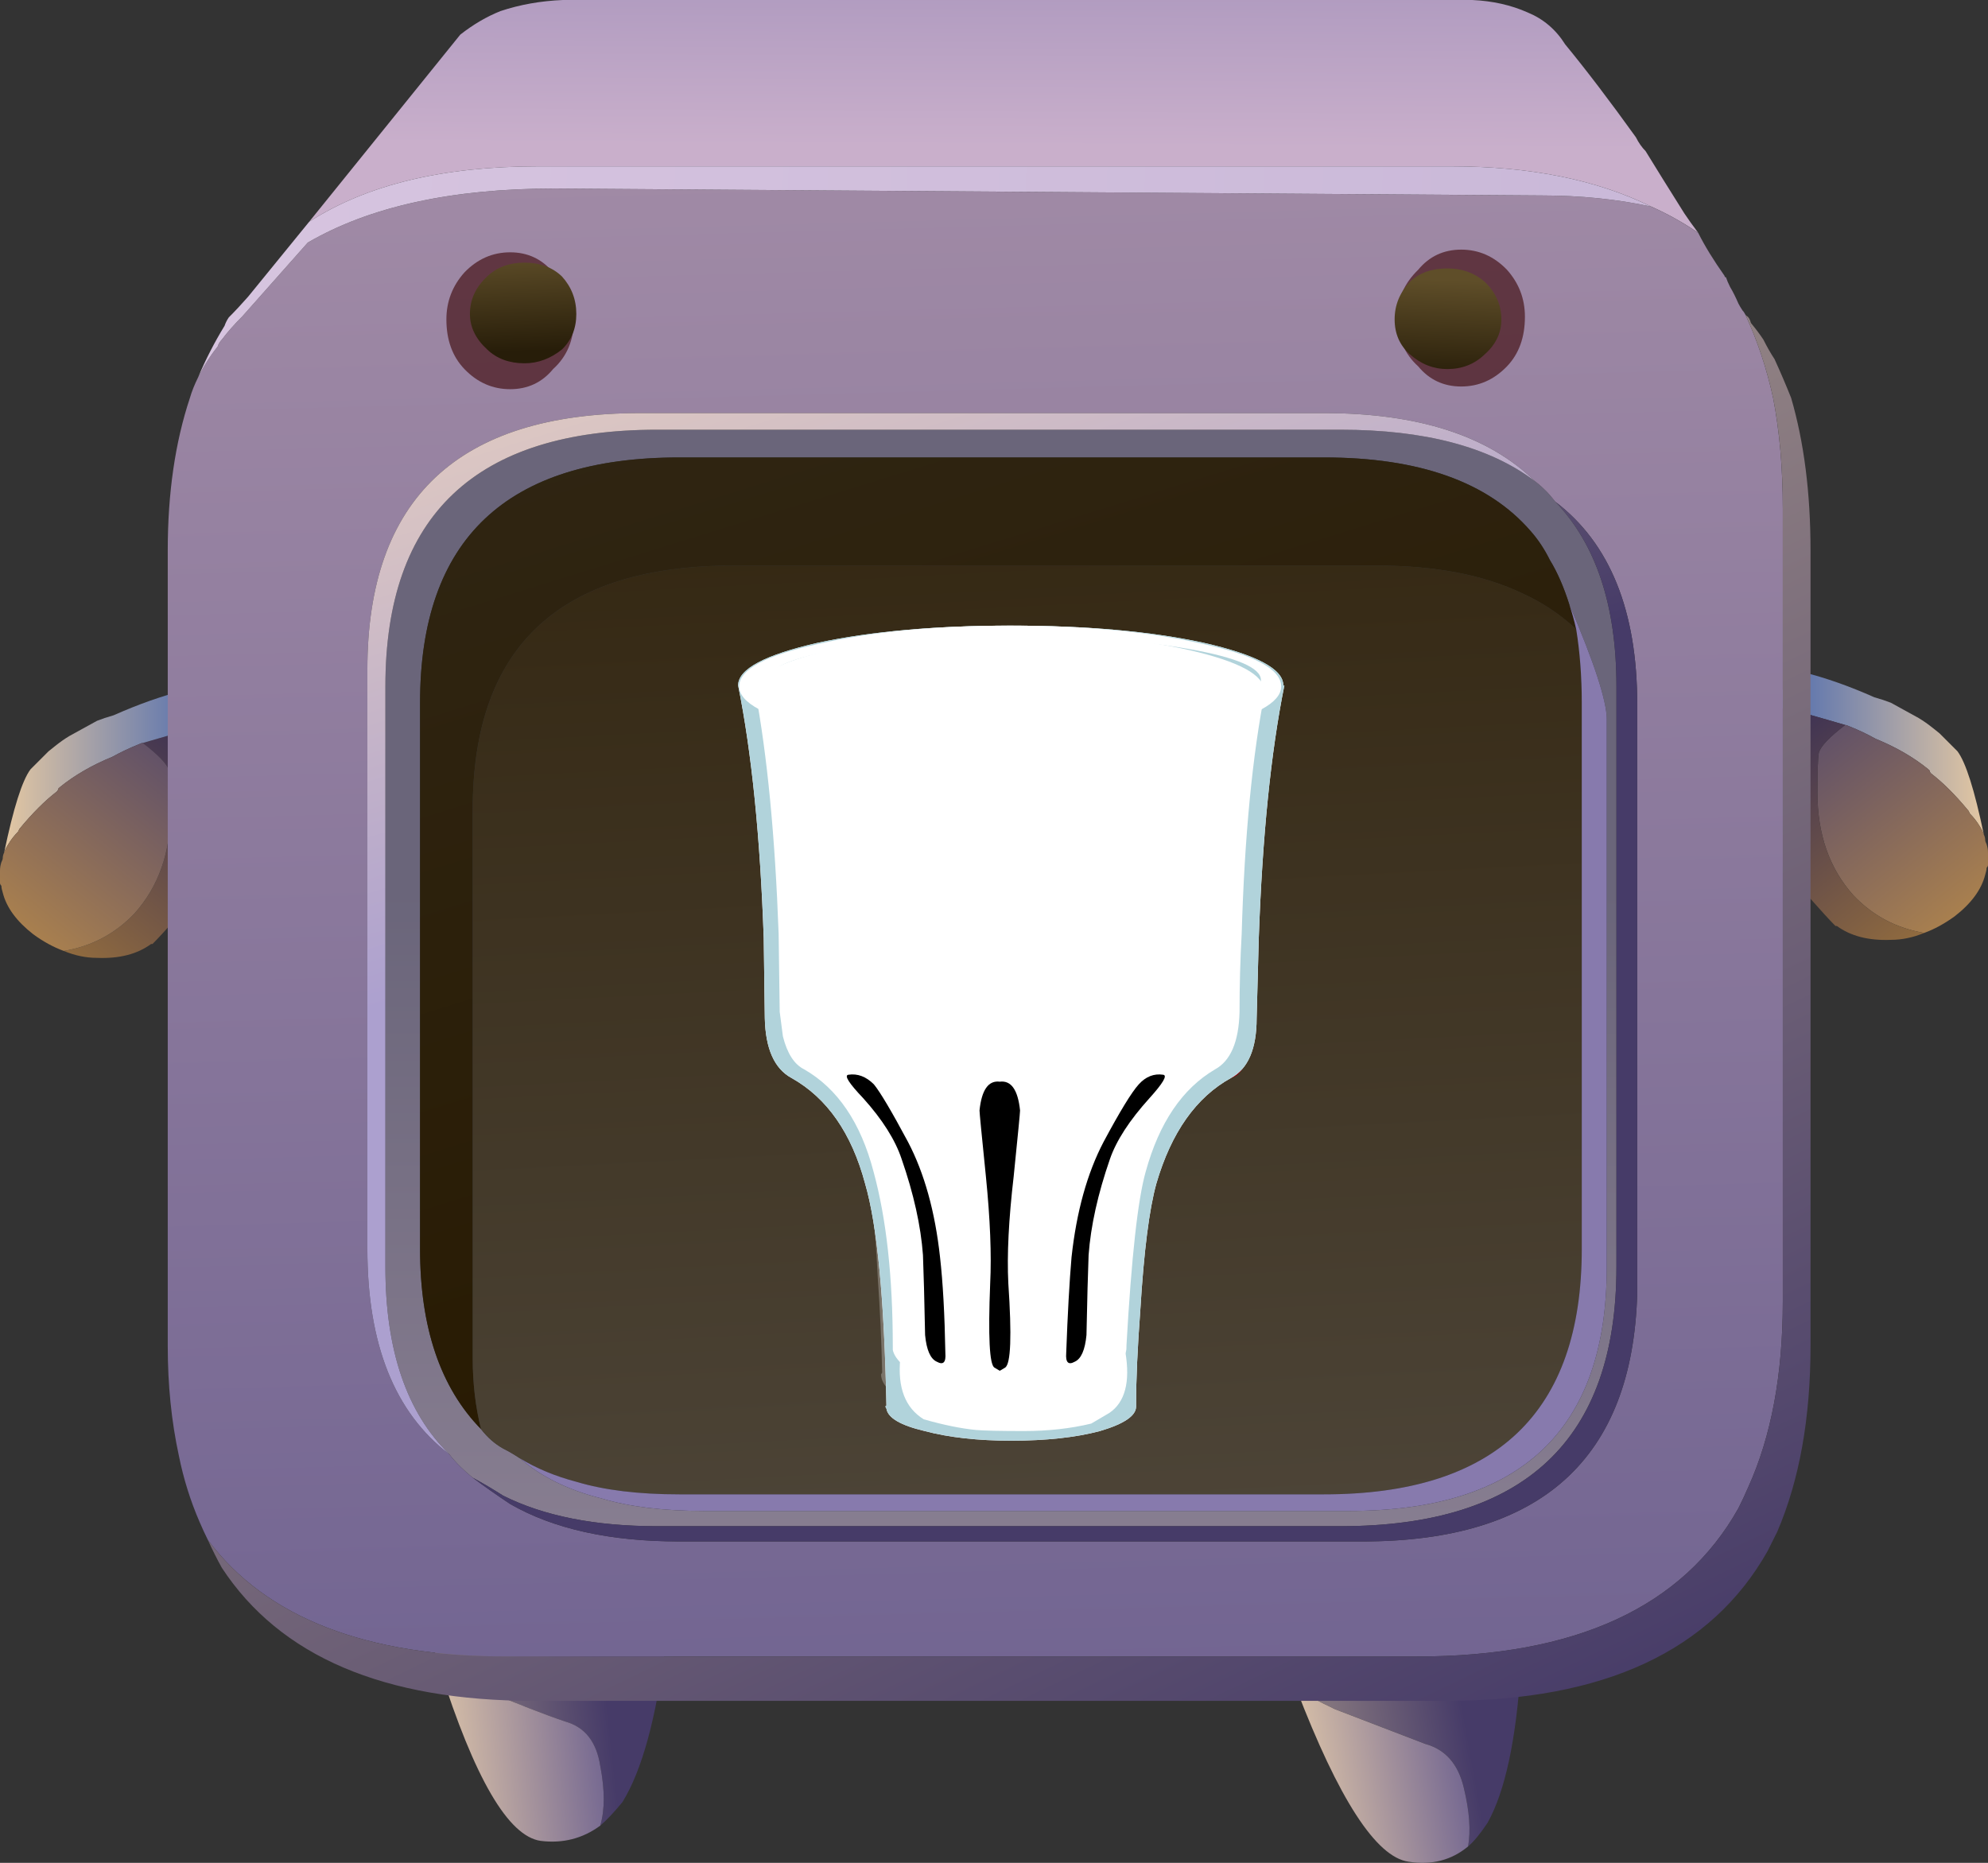 <?xml version="1.0" encoding="UTF-8" standalone="no"?>
<!-- Generator: Adobe Illustrator 15.1.0, SVG Export Plug-In . SVG Version: 6.00 Build 0)  -->

<svg
   xmlns:dc="http://purl.org/dc/elements/1.1/"
   xmlns:cc="http://creativecommons.org/ns#"
   xmlns:rdf="http://www.w3.org/1999/02/22-rdf-syntax-ns#"
   xmlns:svg="http://www.w3.org/2000/svg"
   xmlns="http://www.w3.org/2000/svg"
   xmlns:xlink="http://www.w3.org/1999/xlink"
   xmlns:sodipodi="http://sodipodi.sourceforge.net/DTD/sodipodi-0.dtd"
   xmlns:inkscape="http://www.inkscape.org/namespaces/inkscape"
   version="1.1"
   x="0px"
   y="0px"
   width="71.701"
   height="67.193"
   viewBox="0 0 71.701 67.193"
   xml:space="preserve"
   id="svg4035"
   inkscape:version="0.48.5 r10040"
   sodipodi:docname="fruity juice.svg"><rect x="0" y="0" width="71.701" height="67.193" fill="#333333" stroke="none"/><defs
     id="defs4234"><linearGradient
       y2="14.3"
       x2="39.996"
       y1="29.275"
       x1="39.916"
       gradientUnits="userSpaceOnUse"
       id="SVGID_11_"><stop
         id="stop4139"
         style="stop-color:#C9AFCB"
         offset="0" /><stop
         id="stop4141"
         style="stop-color:#877AAD"
         offset="1" /></linearGradient><linearGradient
       gradientTransform="matrix(4.269773e-4,-1,1,4.269773e-4,1.993097e-4,-5.889416e-5)"
       y2="39.826"
       x2="-55.79"
       y1="39.826"
       x1="-90.315"
       gradientUnits="userSpaceOnUse"
       id="SVGID_12_"><stop
         id="stop4146"
         style="stop-color:#95899B"
         offset="0" /><stop
         id="stop4148"
         style="stop-color:#6A657A"
         offset="0.992" /></linearGradient><linearGradient
       gradientTransform="matrix(0.027,1,-1,0.027,-4.018862e-4,1.658965e-4)"
       y2="-37.298"
       x2="92.684"
       y1="-37.298"
       x1="7.501"
       gradientUnits="userSpaceOnUse"
       id="SVGID_13_"><stop
         id="stop4153"
         style="stop-color:#B49AAE"
         offset="0" /><stop
         id="stop4155"
         style="stop-color:#6C608F"
         offset="1" /></linearGradient><linearGradient
       gradientTransform="matrix(0.315,0.949,-0.955,0.296,4.049242e-4,-2.265871e-4)"
       y2="-19.176"
       x2="85.457"
       y1="-19.176"
       x1="41.501"
       gradientUnits="userSpaceOnUse"
       id="SVGID_14_"><stop
         id="stop4160"
         style="stop-color:#302614"
         offset="0" /><stop
         id="stop4162"
         style="stop-color:#271900"
         offset="1" /></linearGradient><linearGradient
       y2="38.835"
       x2="39.593"
       y1="82.539"
       x1="41.865"
       gradientUnits="userSpaceOnUse"
       id="SVGID_15_"><stop
         id="stop4167"
         style="stop-color:#4F473B"
         offset="0" /><stop
         id="stop4169"
         style="stop-color:#32250F"
         offset="1" /></linearGradient><linearGradient
       gradientTransform="matrix(0.943,0.333,-0.353,0.936,0,2.54184e-4)"
       y2="44.149"
       x2="10.258"
       y1="44.149"
       x1="-71.373"
       gradientUnits="userSpaceOnUse"
       id="SVGID_16_"><stop
         id="stop4174"
         style="stop-color:#F6E5CB"
         offset="0.02" /><stop
         id="stop4176"
         style="stop-color:#877AAD"
         offset="1" /></linearGradient><linearGradient
       gradientTransform="matrix(0.315,0.949,-0.955,0.298,-1.695454e-4,2.525151e-4)"
       y2="-18.302"
       x2="62.809"
       y1="-18.302"
       x1="30.696"
       gradientUnits="userSpaceOnUse"
       id="SVGID_17_"><stop
         id="stop4181"
         style="stop-color:#FFE3B9"
         offset="0" /><stop
         id="stop4183"
         style="stop-color:#ACA0CF"
         offset="1" /></linearGradient><linearGradient
       gradientTransform="matrix(0.457,0.89,-0.901,0.434,3.085434e-4,5.483031e-4)"
       y2="-8.495"
       x2="104.707"
       y1="-8.495"
       x1="31.002"
       gradientUnits="userSpaceOnUse"
       id="SVGID_18_"><stop
         id="stop4188"
         style="stop-color:#C3B195"
         offset="0.004" /><stop
         id="stop4190"
         style="stop-color:#463B68"
         offset="1" /></linearGradient><linearGradient
       gradientTransform="matrix(0.315,0.949,-0.955,0.298,-1.695454e-4,2.525151e-4)"
       y2="-19.991"
       x2="62.809"
       y1="-19.991"
       x1="30.696"
       gradientUnits="userSpaceOnUse"
       id="SVGID_19_"><stop
         id="stop4195"
         style="stop-color:#C3B195"
         offset="0.004" /><stop
         id="stop4197"
         style="stop-color:#463B68"
         offset="1" /></linearGradient><linearGradient
       gradientTransform="matrix(0.999,0.038,-0.038,0.999,1.431704e-4,-1.916885e-4)"
       y2="32.492"
       x2="245.398"
       y1="32.492"
       x1="-54.584"
       gradientUnits="userSpaceOnUse"
       id="SVGID_20_"><stop
         id="stop4202"
         style="stop-color:#E8D4E9"
         offset="0" /><stop
         id="stop4204"
         style="stop-color:#9B8EBF"
         offset="1" /></linearGradient><linearGradient
       inkscape:collect="always"
       xlink:href="#SVGID_20_"
       id="linearGradient4560"
       gradientUnits="userSpaceOnUse"
       gradientTransform="matrix(0.999,0.038,-0.038,0.999,1.431704e-4,-1.916885e-4)"
       x1="-54.584"
       y1="32.492"
       x2="245.398"
       y2="32.492" /><linearGradient
       inkscape:collect="always"
       xlink:href="#SVGID_19_"
       id="linearGradient4563"
       gradientUnits="userSpaceOnUse"
       gradientTransform="matrix(0.315,0.949,-0.955,0.298,-1.695454e-4,2.525151e-4)"
       x1="30.696"
       y1="-19.991"
       x2="62.809"
       y2="-19.991" /><linearGradient
       inkscape:collect="always"
       xlink:href="#SVGID_18_"
       id="linearGradient4566"
       gradientUnits="userSpaceOnUse"
       gradientTransform="matrix(0.457,0.89,-0.901,0.434,3.085434e-4,5.483031e-4)"
       x1="31.002"
       y1="-8.495"
       x2="104.707"
       y2="-8.495" /><linearGradient
       inkscape:collect="always"
       xlink:href="#SVGID_17_"
       id="linearGradient4569"
       gradientUnits="userSpaceOnUse"
       gradientTransform="matrix(0.315,0.949,-0.955,0.298,-1.695454e-4,2.525151e-4)"
       x1="30.696"
       y1="-18.302"
       x2="62.809"
       y2="-18.302" /><linearGradient
       inkscape:collect="always"
       xlink:href="#SVGID_16_"
       id="linearGradient4572"
       gradientUnits="userSpaceOnUse"
       gradientTransform="matrix(0.943,0.333,-0.353,0.936,0,2.54184e-4)"
       x1="-71.373"
       y1="44.149"
       x2="10.258"
       y2="44.149" /><linearGradient
       inkscape:collect="always"
       xlink:href="#SVGID_15_"
       id="linearGradient4575"
       gradientUnits="userSpaceOnUse"
       x1="41.865"
       y1="82.539"
       x2="39.593"
       y2="38.835" /><linearGradient
       inkscape:collect="always"
       xlink:href="#SVGID_14_"
       id="linearGradient4578"
       gradientUnits="userSpaceOnUse"
       gradientTransform="matrix(0.315,0.949,-0.955,0.296,4.049242e-4,-2.265871e-4)"
       x1="41.501"
       y1="-19.176"
       x2="85.457"
       y2="-19.176" /><linearGradient
       inkscape:collect="always"
       xlink:href="#SVGID_13_"
       id="linearGradient4581"
       gradientUnits="userSpaceOnUse"
       gradientTransform="matrix(0.027,1,-1,0.027,-4.018862e-4,1.658965e-4)"
       x1="7.501"
       y1="-37.298"
       x2="92.684"
       y2="-37.298" /><linearGradient
       inkscape:collect="always"
       xlink:href="#SVGID_12_"
       id="linearGradient4584"
       gradientUnits="userSpaceOnUse"
       gradientTransform="matrix(4.269773e-4,-1,1,4.269773e-4,1.993097e-4,-5.889416e-5)"
       x1="-90.315"
       y1="39.826"
       x2="-55.79"
       y2="39.826" /><linearGradient
       inkscape:collect="always"
       xlink:href="#SVGID_11_"
       id="linearGradient4587"
       gradientUnits="userSpaceOnUse"
       x1="39.916"
       y1="29.275"
       x2="39.996"
       y2="14.3" /><linearGradient
       id="SVGID_8_"
       gradientUnits="userSpaceOnUse"
       x1="-44.054"
       y1="44.221"
       x2="-28.937"
       y2="44.221"
       gradientTransform="matrix(0.693,-0.721,0.781,0.631,-3.208518e-4,-2.452135e-4)"><stop
         offset="0.004"
         style="stop-color:#A57939"
         id="stop4116" /><stop
         offset="1"
         style="stop-color:#1B1A5D"
         id="stop4118" /></linearGradient><linearGradient
       id="SVGID_9_"
       gradientUnits="userSpaceOnUse"
       x1="3.175"
       y1="51.825"
       x2="10.425"
       y2="51.825"><stop
         offset="0.008"
         style="stop-color:#F0CFA1"
         id="stop4123" /><stop
         offset="1"
         style="stop-color:#5F76AE"
         id="stop4125" /></linearGradient><linearGradient
       id="SVGID_10_"
       gradientUnits="userSpaceOnUse"
       x1="-44.054"
       y1="43.057"
       x2="-28.937"
       y2="43.057"
       gradientTransform="matrix(0.693,-0.721,0.781,0.631,-3.208518e-4,-2.452135e-4)"><stop
         offset="0.004"
         style="stop-color:#BA8B48"
         id="stop4130" /><stop
         offset="1"
         style="stop-color:#363578"
         id="stop4132" /></linearGradient><linearGradient
       inkscape:collect="always"
       xlink:href="#SVGID_10_"
       id="linearGradient4673"
       gradientUnits="userSpaceOnUse"
       gradientTransform="matrix(0.693,-0.721,0.781,0.631,-3.208518e-4,-2.452135e-4)"
       x1="-44.054"
       y1="43.057"
       x2="-28.937"
       y2="43.057" /><linearGradient
       inkscape:collect="always"
       xlink:href="#SVGID_9_"
       id="linearGradient4676"
       gradientUnits="userSpaceOnUse"
       x1="3.175"
       y1="51.825"
       x2="10.425"
       y2="51.825" /><linearGradient
       inkscape:collect="always"
       xlink:href="#SVGID_8_"
       id="linearGradient4679"
       gradientUnits="userSpaceOnUse"
       gradientTransform="matrix(0.693,-0.721,0.781,0.631,-3.208518e-4,-2.452135e-4)"
       x1="-44.054"
       y1="44.221"
       x2="-28.937"
       y2="44.221" /><linearGradient
       id="SVGID_6_"
       gradientUnits="userSpaceOnUse"
       x1="6.091"
       y1="88.93"
       x2="15.981"
       y2="88.93"
       gradientTransform="matrix(0.988,-0.152,0.111,0.995,7.137656e-5,2.766252e-4)"><stop
         offset="0.004"
         style="stop-color:#C3B195"
         id="stop4100" /><stop
         offset="1"
         style="stop-color:#463B68"
         id="stop4102" /></linearGradient><linearGradient
       id="SVGID_7_"
       gradientUnits="userSpaceOnUse"
       x1="8.558"
       y1="89.568"
       x2="16.145"
       y2="89.568"
       gradientTransform="matrix(0.988,-0.152,0.111,0.995,3.806055e-4,-2.24188e-4)"><stop
         offset="0.008"
         style="stop-color:#EFD5AD"
         id="stop4107" /><stop
         offset="1"
         style="stop-color:#6C608F"
         id="stop4109" /></linearGradient><linearGradient
       inkscape:collect="always"
       xlink:href="#SVGID_7_"
       id="linearGradient4692"
       gradientUnits="userSpaceOnUse"
       gradientTransform="matrix(0.988,-0.152,0.111,0.995,3.806055e-4,-2.24188e-4)"
       x1="8.558"
       y1="89.568"
       x2="16.145"
       y2="89.568" /><linearGradient
       inkscape:collect="always"
       xlink:href="#SVGID_6_"
       id="linearGradient4695"
       gradientUnits="userSpaceOnUse"
       gradientTransform="matrix(0.988,-0.152,0.111,0.995,7.137656e-5,2.766252e-4)"
       x1="6.091"
       y1="88.93"
       x2="15.981"
       y2="88.93" /><linearGradient
       id="SVGID_1_"
       gradientUnits="userSpaceOnUse"
       x1="30.545"
       y1="94.468"
       x2="40.336"
       y2="94.468"
       gradientTransform="matrix(0.988,-0.153,0.178,0.984,-1.354814e-4,-4.558265e-5)"><stop
         offset="0.004"
         style="stop-color:#C3B195"
         id="stop4059" /><stop
         offset="1"
         style="stop-color:#463B68"
         id="stop4061" /></linearGradient><linearGradient
       id="SVGID_2_"
       gradientUnits="userSpaceOnUse"
       x1="32.95"
       y1="95.096"
       x2="40.464"
       y2="95.096"
       gradientTransform="matrix(0.988,-0.153,0.178,0.984,-4.651994e-4,1.265407e-4)"><stop
         offset="0.008"
         style="stop-color:#EFD5AD"
         id="stop4066" /><stop
         offset="1"
         style="stop-color:#6C608F"
         id="stop4068" /></linearGradient><linearGradient
       inkscape:collect="always"
       xlink:href="#SVGID_2_"
       id="linearGradient4727"
       gradientUnits="userSpaceOnUse"
       gradientTransform="matrix(0.988,-0.153,0.178,0.984,-4.651994e-4,1.265407e-4)"
       x1="32.95"
       y1="95.096"
       x2="40.464"
       y2="95.096" /><linearGradient
       inkscape:collect="always"
       xlink:href="#SVGID_1_"
       id="linearGradient4730"
       gradientUnits="userSpaceOnUse"
       gradientTransform="matrix(0.988,-0.153,0.178,0.984,-1.354814e-4,-4.558265e-5)"
       x1="30.545"
       y1="94.468"
       x2="40.336"
       y2="94.468" /><linearGradient
       id="SVGID_22_"
       gradientUnits="userSpaceOnUse"
       x1="737.843"
       y1="-3088.198"
       x2="740.798"
       y2="-3088.198"
       gradientTransform="matrix(0.123,1.421,2.069,-0.084,6322.598,-1274.901)"><stop
         offset="0"
         style="stop-color:#5F4E29"
         id="stop4224" /><stop
         offset="0.859"
         style="stop-color:#271D09"
         id="stop4226" /></linearGradient><linearGradient
       inkscape:collect="always"
       xlink:href="#SVGID_22_"
       id="linearGradient4738"
       gradientUnits="userSpaceOnUse"
       gradientTransform="matrix(0.123,1.421,2.069,-0.084,6322.598,-1274.901)"
       x1="737.843"
       y1="-3088.198"
       x2="740.798"
       y2="-3088.198" /><linearGradient
       id="SVGID_21_"
       gradientUnits="userSpaceOnUse"
       x1="6.826"
       y1="-124.268"
       x2="11.192"
       y2="-124.268"
       gradientTransform="matrix(-0.086,0.964,-1,-0.04,-67.65,22.55)"><stop
         offset="0"
         style="stop-color:#5F4E29"
         id="stop4213" /><stop
         offset="0.859"
         style="stop-color:#271D09"
         id="stop4215" /></linearGradient><linearGradient
       inkscape:collect="always"
       xlink:href="#SVGID_21_"
       id="linearGradient4747"
       gradientUnits="userSpaceOnUse"
       gradientTransform="matrix(-0.086,0.964,-1,-0.04,-67.65,22.55)"
       x1="6.826"
       y1="-124.268"
       x2="11.192"
       y2="-124.268" /><linearGradient
       gradientTransform="scale(-1,-1)"
       y2="-51.175"
       x2="-68.675"
       y1="-51.175"
       x1="-75.925"
       gradientUnits="userSpaceOnUse"
       id="SVGID_3_"><stop
         id="stop4077"
         style="stop-color:#F0CFA1"
         offset="0.008" /><stop
         id="stop4079"
         style="stop-color:#5F76AE"
         offset="1" /></linearGradient><linearGradient
       gradientTransform="matrix(-0.693,-0.721,0.781,-0.631,-1.820922e-4,8.38995e-4)"
       y2="14.428"
       x2="-78.331"
       y1="14.428"
       x1="-93.448"
       gradientUnits="userSpaceOnUse"
       id="SVGID_4_"><stop
         id="stop4084"
         style="stop-color:#BA8B48"
         offset="0.004" /><stop
         id="stop4086"
         style="stop-color:#363578"
         offset="1" /></linearGradient><linearGradient
       gradientTransform="matrix(-0.693,-0.721,0.781,-0.631,-1.820922e-4,8.38995e-4)"
       y2="13.264"
       x2="-78.331"
       y1="13.264"
       x1="-93.448"
       gradientUnits="userSpaceOnUse"
       id="SVGID_5_"><stop
         id="stop4091"
         style="stop-color:#A57939"
         offset="0.004" /><stop
         id="stop4093"
         style="stop-color:#1B1A5D"
         offset="1" /></linearGradient><linearGradient
       inkscape:collect="always"
       xlink:href="#SVGID_5_"
       id="linearGradient4766"
       gradientUnits="userSpaceOnUse"
       gradientTransform="matrix(-0.693,-0.721,0.781,-0.631,-1.820922e-4,8.38995e-4)"
       x1="-93.448"
       y1="13.264"
       x2="-78.331"
       y2="13.264" /><linearGradient
       inkscape:collect="always"
       xlink:href="#SVGID_4_"
       id="linearGradient4769"
       gradientUnits="userSpaceOnUse"
       gradientTransform="matrix(-0.693,-0.721,0.781,-0.631,-1.820922e-4,8.38995e-4)"
       x1="-93.448"
       y1="14.428"
       x2="-78.331"
       y2="14.428" /><linearGradient
       inkscape:collect="always"
       xlink:href="#SVGID_3_"
       id="linearGradient4772"
       gradientUnits="userSpaceOnUse"
       gradientTransform="scale(-1,-1)"
       x1="-75.925"
       y1="-51.175"
       x2="-68.675"
       y2="-51.175" /><linearGradient
       gradientTransform="matrix(0.8,0,0,0.8,10.85,58.401)"
       y2="23.078"
       x2="24.175"
       y1="23.078"
       x1="1.125"
       gradientUnits="userSpaceOnUse"
       id="SVGID_6_-3"><stop
         id="stop5231"
         style="stop-color:#85030C"
         offset="0" /><stop
         id="stop5233"
         style="stop-color:#950812"
         offset="0.024" /><stop
         id="stop5235"
         style="stop-color:#B8131E"
         offset="0.09" /><stop
         id="stop5237"
         style="stop-color:#D41C28"
         offset="0.157" /><stop
         id="stop5239"
         style="stop-color:#E7222F"
         offset="0.224" /><stop
         id="stop5241"
         style="stop-color:#F32634"
         offset="0.29" /><stop
         id="stop5243"
         style="stop-color:#F72735"
         offset="0.357" /><stop
         id="stop5245"
         style="stop-color:#FF2937"
         offset="0.369" /><stop
         id="stop5247"
         style="stop-color:#850009"
         offset="1" /></linearGradient><linearGradient
       gradientTransform="matrix(0.776,-0.194,0.194,0.776,10.85,58.401)"
       y2="11.655"
       x2="16.763"
       y1="11.655"
       x1="2.872"
       gradientUnits="userSpaceOnUse"
       id="SVGID_7_-4"><stop
         id="stop5254"
         style="stop-color:#7A0008"
         offset="0" /><stop
         id="stop5256"
         style="stop-color:#BD0F1A"
         offset="1" /></linearGradient><linearGradient
       inkscape:collect="always"
       xlink:href="#SVGID_1_-2"
       id="linearGradient11207"
       gradientUnits="userSpaceOnUse"
       x1="22.075"
       y1="-17.65"
       x2="0.025"
       y2="-17.65" /><linearGradient
       id="SVGID_1_-2"
       gradientUnits="userSpaceOnUse"
       x1="22.075"
       y1="-17.65"
       x2="0.025"
       y2="-17.65"><stop
         offset="0"
         style="stop-color:#FFFFFF"
         id="stop5058" /><stop
         offset="1"
         style="stop-color:#FFFFFF;stop-opacity:0"
         id="stop5060" /></linearGradient><linearGradient
       inkscape:collect="always"
       xlink:href="#SVGID_1_-0"
       id="linearGradient4283"
       gradientUnits="userSpaceOnUse"
       x1="22.075"
       y1="-17.65"
       x2="0.025"
       y2="-17.65" /><linearGradient
       inkscape:collect="always"
       xlink:href="#SVGID_6_-2"
       id="linearGradient4531"
       gradientUnits="userSpaceOnUse"
       gradientTransform="matrix(0.8,0,0,0.8,10.85,58.401)"
       x1="1.125"
       y1="23.078"
       x2="24.175"
       y2="23.078" /><linearGradient
       inkscape:collect="always"
       xlink:href="#SVGID_7_-5"
       id="linearGradient4533"
       gradientUnits="userSpaceOnUse"
       gradientTransform="matrix(0.776,-0.194,0.194,0.776,10.85,58.401)"
       x1="2.872"
       y1="11.655"
       x2="16.763"
       y2="11.655" /><linearGradient
       inkscape:collect="always"
       xlink:href="#SVGID_1_-0"
       id="linearGradient4539"
       gradientUnits="userSpaceOnUse"
       x1="22.075"
       y1="-17.65"
       x2="0.025"
       y2="-17.65" /></defs><sodipodi:namedview
     pagecolor="#ffffff"
     bordercolor="#666666"
     borderopacity="1"
     objecttolerance="10"
     gridtolerance="10"
     guidetolerance="10"
     inkscape:pageopacity="0"
     inkscape:pageshadow="2"
     inkscape:window-width="1366"
     inkscape:window-height="722"
     id="namedview4232"
     showgrid="false"
     fit-margin-top="0"
     fit-margin-left="0"
     fit-margin-right="0"
     fit-margin-bottom="0"
     inkscape:zoom="3.8808651"
     inkscape:cx="34.475963"
     inkscape:cy="30.299857"
     inkscape:window-x="0"
     inkscape:window-y="27"
     inkscape:window-maximized="1"
     inkscape:current-layer="svg4035" /><symbol
     id="price_x5F_tag_x5F_pt_x5F_mc_1_"
     transform="translate(124.571,-5.051)"><g
       id="Layer_1_4_" /></symbol><g
     id="g4774"
     transform="translate(-3.7,-24)"><path
       inkscape:connector-curvature="0"
       id="path4063"
       d="m 56.65,90.6 c 0.1,-0.566 0.05,-1.267 -0.15,-2.1 -0.2,-0.866 -0.667,-1.4 -1.4,-1.6 -0.699,-0.267 -1.783,-0.684 -3.25,-1.25 -0.633,-0.301 -1.1,-0.551 -1.399,-0.75 -0.101,-0.301 -0.233,-0.584 -0.4,-0.851 l 8.5,0.101 c -0.166,2.6 -0.566,4.466 -1.2,5.6 -0.268,0.4 -0.501,0.684 -0.701,0.85 z"
       style="fill:url(#linearGradient4730);fill-rule:evenodd" /><path
       inkscape:connector-curvature="0"
       id="path4070"
       d="m 56.65,90.6 c -0.601,0.5 -1.317,0.684 -2.15,0.551 -1.167,-0.167 -2.517,-2.25 -4.05,-6.25 0.3,0.199 0.767,0.449 1.399,0.75 1.467,0.566 2.551,0.983 3.25,1.25 0.733,0.199 1.2,0.733 1.4,1.6 0.201,0.832 0.251,1.532 0.151,2.099 z"
       style="fill:url(#linearGradient4727);fill-rule:evenodd" /><path
       style="fill:url(#linearGradient4772);fill-rule:evenodd"
       d="m 70.25,50.15 c -0.566,-0.167 -1.15,-0.334 -1.75,-0.5 -0.134,0 -0.517,-0.084 -1.15,-0.25 l 1.4,-1.15 c 0.8,0.2 1.65,0.5 2.55,0.9 0.233,0.066 0.434,0.133 0.601,0.199 0.366,0.2 0.699,0.384 1,0.551 0.166,0.1 0.333,0.216 0.5,0.35 l 0.25,0.2 c 0.033,0.033 0.25,0.25 0.649,0.649 0.3,0.4 0.617,1.4 0.95,3 -0.033,-0.1 -0.083,-0.199 -0.15,-0.3 -0.1,-0.166 -0.216,-0.316 -0.35,-0.45 l -0.05,-0.1 c -0.467,-0.566 -0.917,-1.017 -1.351,-1.35 -0.033,-0.034 -0.05,-0.067 -0.05,-0.101 l -0.05,-0.05 c -0.533,-0.434 -1.167,-0.8 -1.9,-1.1 -0.3,-0.167 -0.616,-0.317 -0.949,-0.45 -0.067,-0.031 -0.117,-0.048 -0.15,-0.048 z"
       id="path4081"
       inkscape:connector-curvature="0" /><path
       style="fill:url(#linearGradient4769);fill-rule:evenodd"
       d="m 73.1,57.65 c -1,-0.167 -1.85,-0.617 -2.55,-1.351 -0.866,-0.967 -1.3,-2.2 -1.3,-3.7 0,-0.8 0.017,-1.283 0.05,-1.449 0.066,-0.233 0.384,-0.567 0.95,-1 0.033,0 0.083,0.017 0.15,0.05 0.333,0.133 0.649,0.283 0.949,0.45 0.733,0.3 1.367,0.666 1.9,1.1 l 0.05,0.05 c 0,0.033 0.017,0.066 0.05,0.101 0.434,0.333 0.884,0.783 1.351,1.35 l 0.05,0.1 c 0.134,0.134 0.25,0.284 0.35,0.45 0.067,0.101 0.117,0.2 0.15,0.3 0.033,0.067 0.05,0.134 0.05,0.2 0,0.033 0.017,0.084 0.05,0.15 0.034,0.1 0.051,0.2 0.051,0.3 0,0.167 0,0.316 0,0.45 0,0.033 -0.017,0.066 -0.051,0.1 0,0.066 -0.017,0.15 -0.05,0.25 -0.133,0.533 -0.5,1.033 -1.1,1.5 -0.367,0.265 -0.733,0.466 -1.1,0.599 z"
       id="path4088"
       inkscape:connector-curvature="0" /><path
       style="fill:url(#linearGradient4766);fill-rule:evenodd"
       d="m 67.35,49.4 c 0.634,0.166 1.017,0.25 1.15,0.25 0.6,0.166 1.184,0.333 1.75,0.5 -0.566,0.433 -0.884,0.767 -0.95,1 -0.033,0.166 -0.05,0.649 -0.05,1.449 0,1.5 0.434,2.733 1.3,3.7 0.7,0.733 1.55,1.184 2.55,1.351 -0.4,0.166 -0.8,0.25 -1.2,0.25 -0.801,0.033 -1.45,-0.134 -1.95,-0.5 H 69.9 C 69.5,57 68.616,56 67.25,54.4 l 0.1,-5 z"
       id="path4095"
       inkscape:connector-curvature="0" /><path
       inkscape:connector-curvature="0"
       id="path4104"
       d="m 25.35,89.85 c 0.167,-0.566 0.167,-1.283 0,-2.149 -0.133,-0.867 -0.55,-1.4 -1.25,-1.601 -0.7,-0.233 -1.767,-0.649 -3.2,-1.25 -0.6,-0.267 -1.05,-0.5 -1.35,-0.699 -0.066,-0.301 -0.167,-0.601 -0.3,-0.9 l 8.45,0.1 c -0.333,2.634 -0.85,4.517 -1.55,5.65 -0.3,0.365 -0.567,0.649 -0.8,0.849 z"
       style="fill:url(#linearGradient4695);fill-rule:evenodd" /><path
       inkscape:connector-curvature="0"
       id="path4111"
       d="M 25.35,89.85 C 24.717,90.316 24,90.5 23.2,90.4 c -1.167,-0.167 -2.383,-2.25 -3.65,-6.25 0.3,0.199 0.75,0.433 1.35,0.699 1.434,0.601 2.5,1.017 3.2,1.25 0.7,0.2 1.117,0.733 1.25,1.601 0.167,0.866 0.167,1.583 0,2.15 z"
       style="fill:url(#linearGradient4692);fill-rule:evenodd" /><path
       inkscape:connector-curvature="0"
       id="path4120"
       d="m 6,58.3 c 1,-0.166 1.85,-0.616 2.55,-1.35 0.867,-0.967 1.3,-2.2 1.3,-3.7 0,-0.8 -0.017,-1.283 -0.05,-1.45 -0.066,-0.233 -0.383,-0.566 -0.95,-1 0.566,-0.166 1.15,-0.333 1.75,-0.5 0.133,0 0.517,-0.083 1.15,-0.25 l 0.1,5 c -1.367,1.601 -2.25,2.601 -2.65,3 H 9.15 C 8.65,58.417 8,58.583 7.2,58.55 6.8,58.55 6.4,58.467 6,58.3 z"
       style="fill:url(#linearGradient4679);fill-rule:evenodd" /><path
       inkscape:connector-curvature="0"
       id="path4127"
       d="m 3.85,54.75 c 0.333,-1.6 0.65,-2.6 0.95,-3 0.4,-0.4 0.617,-0.616 0.65,-0.65 L 5.7,50.9 c 0.167,-0.134 0.333,-0.25 0.5,-0.351 0.3,-0.166 0.633,-0.35 1,-0.55 0.167,-0.066 0.367,-0.134 0.6,-0.2 0.9,-0.399 1.75,-0.7 2.55,-0.899 l 1.4,1.149 c -0.633,0.167 -1.017,0.25 -1.15,0.25 -0.6,0.167 -1.184,0.334 -1.75,0.5 -0.033,0 -0.083,0.017 -0.15,0.05 -0.333,0.134 -0.65,0.284 -0.95,0.45 -0.733,0.3 -1.367,0.667 -1.9,1.101 L 5.8,52.45 c 0,0.033 -0.017,0.066 -0.05,0.1 C 5.317,52.884 4.867,53.333 4.4,53.9 L 4.35,54 C 4.217,54.134 4.1,54.283 4,54.45 c -0.067,0.1 -0.117,0.2 -0.15,0.3 z"
       style="fill:url(#linearGradient4676);fill-rule:evenodd" /><path
       inkscape:connector-curvature="0"
       id="path4134"
       d="M 6,58.3 C 5.633,58.167 5.267,57.967 4.9,57.7 4.3,57.233 3.933,56.733 3.8,56.2 3.767,56.099 3.75,56.016 3.75,55.95 3.717,55.917 3.7,55.884 3.7,55.85 c 0,-0.133 0,-0.283 0,-0.449 0,-0.101 0.017,-0.2 0.05,-0.301 0.033,-0.066 0.05,-0.116 0.05,-0.149 0,-0.066 0.017,-0.134 0.05,-0.2 0.033,-0.1 0.083,-0.2 0.15,-0.3 0.1,-0.167 0.217,-0.316 0.35,-0.45 l 0.05,-0.1 C 4.867,53.334 5.317,52.884 5.75,52.55 5.783,52.517 5.8,52.484 5.8,52.45 L 5.85,52.4 c 0.533,-0.434 1.167,-0.801 1.9,-1.101 0.3,-0.166 0.617,-0.316 0.95,-0.45 0.066,-0.033 0.117,-0.05 0.15,-0.05 0.566,0.434 0.883,0.767 0.95,1 0.034,0.167 0.05,0.65 0.05,1.45 0,1.5 -0.434,2.733 -1.3,3.7 C 7.85,57.684 7,58.134 6,58.3 z"
       style="fill:url(#linearGradient4673);fill-rule:evenodd" /><path
       style="fill:url(#linearGradient4587);fill-rule:evenodd"
       d="M 63.25,31.45 C 61.283,30.483 58.884,30 56.05,30 H 23.1 c -3.434,0 -6.184,0.667 -8.25,2 L 20.3,25.25 C 20.767,24.883 21.25,24.6 21.75,24.4 22.45,24.167 23.2,24.033 24,24 h 32.8 c 0.733,0.033 1.4,0.183 2,0.45 0.566,0.233 1.017,0.617 1.351,1.15 0.767,0.933 1.616,2.05 2.55,3.35 0.1,0.2 0.217,0.367 0.35,0.5 0.367,0.6 0.834,1.35 1.4,2.25 0.133,0.2 0.3,0.433 0.5,0.7 -0.534,-0.367 -1.101,-0.683 -1.701,-0.95 z"
       id="path4143"
       inkscape:connector-curvature="0" /><path
       style="fill:url(#linearGradient4584);fill-rule:evenodd"
       d="m 59.8,42.1 c 1.467,1.534 2.2,3.75 2.2,6.65 V 69.7 c 0,6.233 -3.316,9.35 -9.95,9.35 H 27.4 c -2.233,0 -4.083,-0.366 -5.55,-1.1 C 21.483,77.717 21.117,77.5 20.75,77.3 20.417,77.033 20.133,76.75 19.9,76.45 18.367,74.95 17.6,72.7 17.6,69.7 V 48.75 c 0,-6.167 3.267,-9.25 9.8,-9.25 h 24.65 c 3.033,0 5.367,0.617 7,1.85 0.266,0.2 0.516,0.45 0.75,0.75 z M 21.05,75.55 c 0.233,0.3 0.5,0.533 0.8,0.7 0.2,0.1 0.4,0.217 0.6,0.35 0.767,0.667 1.75,1.15 2.95,1.45 1,0.3 2.233,0.45 3.7,0.45 h 23.25 c 6.2,0 9.301,-2.934 9.301,-8.8 V 49.95 c 0,-0.667 -0.45,-2.05 -1.351,-4.15 -0.2,-0.633 -0.434,-1.166 -0.7,-1.6 -0.199,-0.4 -0.433,-0.75 -0.699,-1.05 -1.534,-1.767 -4.017,-2.65 -7.45,-2.65 H 28.2 c -6.233,0 -9.35,2.95 -9.35,8.85 v 19.7 c 0,2.834 0.733,5 2.2,6.5 z"
       id="path4150"
       inkscape:connector-curvature="0" /><path
       style="fill:url(#linearGradient4581);fill-rule:evenodd"
       d="m 66.65,35.35 c 0.433,0.933 0.767,1.933 1,3 0.233,1.2 0.35,2.533 0.35,4 v 28.6 c 0,2.633 -0.417,4.866 -1.25,6.7 -0.1,0.233 -0.217,0.483 -0.35,0.75 -2,3.566 -5.867,5.35 -11.601,5.35 H 22 c -5.1,0 -8.7,-1.4 -10.8,-4.2 -0.1,-0.2 -0.2,-0.416 -0.3,-0.649 -0.333,-0.767 -0.583,-1.567 -0.75,-2.4 -0.267,-1.233 -0.4,-2.55 -0.4,-3.95 v -28.7 c 0,-2.066 0.267,-3.899 0.8,-5.5 0.067,-0.233 0.167,-0.483 0.3,-0.75 0.2,-0.4 0.433,-0.767 0.7,-1.1 0.034,-0.1 0.083,-0.183 0.15,-0.25 0.2,-0.267 0.45,-0.55 0.75,-0.85 l 2.35,-2.65 c 2.233,-1.3 5.2,-1.95 8.9,-1.95 l 35.6,0.25 c 1.4,0 2.717,0.133 3.95,0.4 0.6,0.267 1.167,0.583 1.7,0.95 0.233,0.467 0.55,0.983 0.95,1.55 0,0.033 0.017,0.05 0.05,0.05 0.033,0.1 0.083,0.217 0.149,0.35 0.101,0.167 0.2,0.367 0.301,0.6 0.033,0.066 0.083,0.15 0.149,0.25 0.034,0.032 0.067,0.082 0.101,0.149 z M 20.75,77.3 c 0.4,0.3 0.85,0.617 1.35,0.95 1.566,0.9 3.6,1.35 6.1,1.35 h 24.65 c 6.434,0 9.733,-2.983 9.9,-8.949 V 49.4 c 0,-3.367 -0.983,-5.801 -2.95,-7.3 -0.233,-0.3 -0.483,-0.55 -0.75,-0.75 -1.666,-1.633 -4.2,-2.45 -7.6,-2.45 H 26.8 c -6.566,0 -9.85,3.083 -9.85,9.25 v 20.9 c 0,3.434 0.983,5.9 2.95,7.4 0.233,0.3 0.517,0.583 0.85,0.85 z"
       id="path4157"
       inkscape:connector-curvature="0" /><path
       style="fill:url(#linearGradient4578);fill-rule:evenodd"
       d="m 21.05,75.55 c -1.466,-1.5 -2.2,-3.666 -2.2,-6.5 v -19.7 c 0,-5.899 3.117,-8.85 9.35,-8.85 h 23.25 c 3.434,0 5.916,0.883 7.45,2.65 0.267,0.3 0.5,0.649 0.699,1.05 0.267,0.434 0.5,0.967 0.7,1.6 0.101,0.3 0.184,0.601 0.25,0.9 -0.566,-0.533 -1.217,-0.967 -1.95,-1.3 -1.399,-0.667 -3.149,-1 -5.25,-1 h -23.2 c -6.267,0 -9.4,2.933 -9.4,8.8 V 73 c 0.001,0.9 0.101,1.75 0.301,2.55 z"
       id="path4164"
       inkscape:connector-curvature="0" /><path
       style="fill:url(#linearGradient4575);fill-rule:evenodd"
       d="m 22.45,76.6 c -0.2,-0.133 -0.4,-0.25 -0.6,-0.35 -0.3,-0.167 -0.567,-0.4 -0.8,-0.7 -0.2,-0.8 -0.3,-1.649 -0.3,-2.55 V 53.2 c 0,-5.867 3.133,-8.8 9.4,-8.8 h 23.2 c 2.101,0 3.851,0.333 5.25,1 0.733,0.333 1.384,0.767 1.95,1.3 0.134,0.833 0.2,1.717 0.2,2.649 v 19.7 c 0,5.9 -3.1,8.851 -9.3,8.851 H 28.2 c -1.467,0 -2.7,-0.15 -3.7,-0.45 -0.767,-0.2 -1.45,-0.483 -2.05,-0.85 z"
       id="path4171"
       inkscape:connector-curvature="0" /><path
       style="fill:url(#linearGradient4572);fill-rule:evenodd"
       d="m 60.3,45.8 c 0.9,2.101 1.351,3.483 1.351,4.15 V 69.7 c 0,5.866 -3.101,8.8 -9.301,8.8 H 29.1 c -1.467,0 -2.7,-0.15 -3.7,-0.45 -1.2,-0.3 -2.183,-0.783 -2.95,-1.45 0.6,0.367 1.283,0.65 2.05,0.851 1,0.3 2.233,0.45 3.7,0.45 h 23.25 c 6.2,0 9.3,-2.95 9.3,-8.851 v -19.7 c 0,-0.933 -0.066,-1.816 -0.2,-2.649 C 60.483,46.4 60.4,46.1 60.3,45.8 z"
       id="path4178"
       inkscape:connector-curvature="0" /><path
       style="fill:url(#linearGradient4569);fill-rule:evenodd"
       d="m 19.9,76.45 c -1.967,-1.5 -2.95,-3.967 -2.95,-7.4 v -20.9 c 0,-6.167 3.283,-9.25 9.85,-9.25 h 24.65 c 3.399,0 5.934,0.817 7.6,2.45 -1.633,-1.233 -3.967,-1.85 -7,-1.85 H 27.4 c -6.533,0 -9.8,3.083 -9.8,9.25 V 69.7 c 0,3 0.767,5.25 2.3,6.75 z"
       id="path4185"
       inkscape:connector-curvature="0" /><path
       style="fill:url(#linearGradient4566);fill-rule:evenodd"
       d="m 11.2,79.55 c 2.1,2.8 5.7,4.2 10.8,4.2 h 32.8 c 5.733,0 9.601,-1.783 11.601,-5.35 0.133,-0.267 0.25,-0.517 0.35,-0.75 0.833,-1.834 1.25,-4.067 1.25,-6.7 v -28.6 c 0,-1.467 -0.116,-2.8 -0.35,-4 -0.233,-1.067 -0.567,-2.067 -1,-3 l 0.05,0.05 c 0.066,0.033 0.116,0.117 0.149,0.25 0.167,0.2 0.317,0.4 0.45,0.6 0.134,0.267 0.267,0.5 0.4,0.7 0.2,0.433 0.399,0.9 0.6,1.4 0.467,1.6 0.7,3.433 0.7,5.5 v 28.7 c 0,2.601 -0.4,4.834 -1.2,6.7 -0.1,0.2 -0.217,0.434 -0.35,0.7 -2.033,3.6 -5.9,5.399 -11.601,5.399 H 22.95 c -5.4,0 -9.15,-1.6 -11.25,-4.8 -0.167,-0.299 -0.333,-0.632 -0.5,-0.999 z"
       id="path4192"
       inkscape:connector-curvature="0" /><path
       style="fill:url(#linearGradient4563);fill-rule:evenodd"
       d="m 59.8,42.1 c 1.967,1.5 2.95,3.933 2.95,7.3 v 21.25 c -0.167,5.966 -3.467,8.949 -9.9,8.949 H 28.2 c -2.5,0 -4.534,-0.449 -6.1,-1.35 -0.5,-0.333 -0.95,-0.65 -1.35,-0.95 0.367,0.2 0.733,0.417 1.1,0.65 1.467,0.733 3.316,1.1 5.55,1.1 h 24.65 c 6.634,0 9.95,-3.116 9.95,-9.35 V 48.75 c 0,-2.9 -0.733,-5.116 -2.2,-6.65 z"
       id="path4199"
       inkscape:connector-curvature="0" /><path
       style="fill:url(#linearGradient4560);fill-rule:evenodd"
       d="m 14.85,32 c 2.066,-1.333 4.816,-2 8.25,-2 h 32.95 c 2.834,0 5.233,0.483 7.2,1.45 -1.233,-0.267 -2.55,-0.4 -3.95,-0.4 L 23.7,30.8 c -3.7,0 -6.667,0.65 -8.9,1.95 l -2.35,2.65 c -0.3,0.3 -0.55,0.583 -0.75,0.85 -0.067,0.067 -0.117,0.15 -0.15,0.25 -0.267,0.333 -0.5,0.7 -0.7,1.1 0.267,-0.633 0.583,-1.25 0.95,-1.85 0.034,-0.1 0.083,-0.2 0.15,-0.3 0.233,-0.233 0.466,-0.483 0.7,-0.75 l 2.2,-2.7 z"
       id="path4206"
       inkscape:connector-curvature="0" /><path
       inkscape:connector-curvature="0"
       id="path4210"
       d="m 58.699,35.424 c 0,0.743 -0.215,1.339 -0.648,1.791 -0.467,0.484 -1.018,0.726 -1.65,0.726 -0.632,0 -1.15,-0.242 -1.551,-0.726 -0.5,-0.452 -0.75,-1.048 -0.75,-1.791 0,-0.645 0.25,-1.21 0.75,-1.694 0.4,-0.484 0.918,-0.726 1.551,-0.726 0.633,0 1.184,0.242 1.65,0.726 0.433,0.484 0.648,1.049 0.648,1.694 z"
       style="fill:#380101;fill-opacity:0.6;fill-rule:evenodd" /><path
       inkscape:connector-curvature="0"
       id="path4217"
       d="m 57.85,35.521 c 0,0.484 -0.199,0.904 -0.6,1.259 -0.367,0.355 -0.816,0.532 -1.35,0.532 -0.5,0 -0.951,-0.177 -1.35,-0.532 C 54.184,36.457 54,36.037 54,35.521 c 0,-0.516 0.184,-0.968 0.551,-1.355 0.332,-0.323 0.783,-0.484 1.35,-0.484 0.533,0 0.982,0.161 1.35,0.484 0.399,0.387 0.599,0.839 0.599,1.355 z"
       style="fill:url(#linearGradient4747);fill-rule:evenodd" /><path
       inkscape:connector-curvature="0"
       id="path4221"
       d="m 19.8,35.521 c 0,-0.645 0.217,-1.21 0.65,-1.694 0.466,-0.484 1.017,-0.726 1.649,-0.726 0.634,0 1.15,0.242 1.55,0.726 0.5,0.484 0.75,1.049 0.75,1.694 0,0.742 -0.25,1.339 -0.75,1.791 -0.399,0.484 -0.916,0.726 -1.55,0.726 -0.633,0 -1.184,-0.242 -1.649,-0.726 C 20.017,36.86 19.8,36.263 19.8,35.521 z"
       style="fill:#380101;fill-opacity:0.6;fill-rule:evenodd" /><path
       inkscape:connector-curvature="0"
       id="path4228"
       d="m 20.649,35.325 c 0,0.474 0.208,0.901 0.622,1.28 0.346,0.333 0.796,0.499 1.349,0.499 0.484,0 0.933,-0.167 1.348,-0.499 0.344,-0.332 0.518,-0.759 0.518,-1.28 0,-0.522 -0.174,-0.973 -0.518,-1.353 -0.346,-0.332 -0.796,-0.498 -1.348,-0.498 -0.553,0 -1.002,0.166 -1.349,0.498 -0.413,0.381 -0.622,0.831 -0.622,1.353 z"
       style="fill:url(#linearGradient4738);fill-rule:evenodd" /></g><g
     id="price_x5F_tag_x5F_pt_x5F_mc"
     transform="translate(124.571,-5.051)"><use
       xlink:href="#price_x5F_tag_x5F_pt_x5F_mc_1_"
       width="-32766"
       height="-32766"
       id="price_x5F_tag_x5F_pt"
       x="16383"
       y="16383"
       transform="matrix(1,0,0,-1,-85.071,93.749)"
       style="overflow:visible" /></g><g
     id="g4182"
     transform="matrix(0.481,0,0,0.481,26.622,22.566)"><symbol
       transform="translate(-0.61,-43.12)"
       viewBox="-0.016 -1.719 1.523 1.759"
       id="flash0.ai_x5F_4_x2F_Layer_17_x2F__x3C_Path_x3E_"><g
         id="Layer_1_20_"><path
           inkscape:connector-curvature="0"
           id="path4993"
           d="m 0.85,-0.05 c 0.566,-0.267 0.767,-0.667 0.6,-1.2 -0.167,-0.5 -0.483,-0.6 -0.95,-0.3 -0.467,0.267 -0.617,0.633 -0.45,1.1 0.167,0.467 0.433,0.6 0.8,0.4 z"
           style="fill:#ffffff;fill-rule:evenodd" /></g></symbol><symbol
       transform="translate(-0.61,-43.12)"
       viewBox="-0.014 -10.564 2.969 10.569"
       id="flash0.ai_x5F_4_x2F_Layer_17_x2F__x3C_Path_x3E__x5F_1"><g
         id="Layer_1_19_"><path
           inkscape:connector-curvature="0"
           id="path4997"
           d="m 1.1,0 c 0.733,-0.133 1.233,-0.733 1.5,-1.8 0.267,-1.133 0.383,-3.067 0.35,-5.8 -0.034,-2.566 -0.467,-3.467 -1.3,-2.7 -0.8,0.767 -1.3,2.05 -1.5,3.85 -0.2,1.633 -0.217,3.1 -0.05,4.4 0.2,1.433 0.533,2.117 1,2.05 z"
           style="fill:#ffffff;fill-rule:evenodd" /></g></symbol><symbol
       transform="translate(-0.61,-43.12)"
       viewBox="0 -1.15 1.15 1.15"
       id="flash0.ai_x5F_4_x2F_Layer_17_x2F__x3C_Path_x3E__x5F_10"><g
         id="Layer_1_11_"><path
           inkscape:connector-curvature="0"
           id="path5001"
           d="M 1.15,-0.6 C 1.15,-0.967 0.967,-1.15 0.6,-1.15 0.2,-1.15 0,-0.967 0,-0.6 0,-0.2 0.2,0 0.6,0 0.967,0 1.15,-0.2 1.15,-0.6 z"
           style="fill:#ffffff;fill-rule:evenodd" /></g></symbol><symbol
       transform="translate(-0.61,-43.12)"
       viewBox="0 -1.8 1.75 1.8"
       id="flash0.ai_x5F_4_x2F_Layer_17_x2F__x3C_Path_x3E__x5F_11"><g
         id="Layer_1_10_"><path
           inkscape:connector-curvature="0"
           id="path5005"
           d="M 1.75,-0.9 C 1.75,-1.133 1.667,-1.35 1.5,-1.55 1.333,-1.717 1.133,-1.8 0.9,-1.8 0.667,-1.8 0.45,-1.717 0.25,-1.55 0.083,-1.383 0,-1.167 0,-0.9 0,-0.667 0.083,-0.45 0.25,-0.25 0.45,-0.083 0.667,0 0.9,0 1.133,0 1.334,-0.083 1.5,-0.25 1.667,-0.45 1.75,-0.667 1.75,-0.9 z"
           style="fill:#ffffff;fill-rule:evenodd" /></g></symbol><symbol
       transform="translate(-0.61,-43.12)"
       viewBox="0 -0.4 0.45 0.4"
       id="flash0.ai_x5F_4_x2F_Layer_17_x2F__x3C_Path_x3E__x5F_12"><g
         id="Layer_1_9_"><path
           inkscape:connector-curvature="0"
           id="path5009"
           d="M 0.45,-0.2 C 0.45,-0.333 0.367,-0.4 0.2,-0.4 0.067,-0.4 0,-0.333 0,-0.2 0,-0.067 0.067,0 0.2,0 0.367,0 0.45,-0.067 0.45,-0.2 z"
           style="fill:#ffffff;fill-rule:evenodd" /></g></symbol><symbol
       transform="translate(-0.61,-43.12)"
       viewBox="0 -0.6 0.6 0.6"
       id="flash0.ai_x5F_4_x2F_Layer_17_x2F__x3C_Path_x3E__x5F_13"><g
         id="Layer_1_8_"><path
           inkscape:connector-curvature="0"
           id="path5013"
           d="M 0.6,-0.3 C 0.6,-0.5 0.5,-0.6 0.3,-0.6 0.1,-0.6 0,-0.5 0,-0.3 0,-0.1 0.1,0 0.3,0 0.5,0 0.6,-0.1 0.6,-0.3 z"
           style="fill:#ffffff;fill-rule:evenodd" /></g></symbol><symbol
       transform="translate(-0.61,-43.12)"
       viewBox="0 -0.45 0.45 0.45"
       id="flash0.ai_x5F_4_x2F_Layer_17_x2F__x3C_Path_x3E__x5F_14"><g
         id="Layer_1_7_"><path
           inkscape:connector-curvature="0"
           id="path5017"
           d="M 0.45,-0.2 C 0.45,-0.367 0.367,-0.45 0.2,-0.45 0.067,-0.45 0,-0.367 0,-0.2 0,-0.067 0.067,0 0.2,0 0.367,0 0.45,-0.067 0.45,-0.2 z"
           style="fill:#ffffff;fill-rule:evenodd" /></g></symbol><symbol
       transform="translate(-0.61,-43.12)"
       viewBox="0 -0.65 0.65 0.65"
       id="flash0.ai_x5F_4_x2F_Layer_17_x2F__x3C_Path_x3E__x5F_15"><g
         id="Layer_1_6_"><path
           inkscape:connector-curvature="0"
           id="path5021"
           d="m 0.65,-0.35 c 0,-0.2 -0.117,-0.3 -0.35,-0.3 -0.2,0 -0.3,0.1 -0.3,0.3 C 0,-0.117 0.1,0 0.3,0 0.533,0 0.65,-0.117 0.65,-0.35 z"
           style="fill:#ffffff;fill-rule:evenodd" /></g></symbol><symbol
       transform="translate(-0.61,-43.12)"
       viewBox="0 -0.9 0.9 0.9"
       id="flash0.ai_x5F_4_x2F_Layer_17_x2F__x3C_Path_x3E__x5F_16"><g
         id="Layer_1_5_"><path
           inkscape:connector-curvature="0"
           id="path5025"
           d="M 0.9,-0.45 C 0.9,-0.75 0.75,-0.9 0.45,-0.9 0.15,-0.9 0,-0.75 0,-0.45 0,-0.15 0.15,0 0.45,0 0.75,0 0.9,-0.15 0.9,-0.45 z"
           style="fill:#ffffff;fill-rule:evenodd" /></g></symbol><symbol
       transform="translate(-0.61,-43.12)"
       viewBox="0 -0.6 0.6 0.6"
       id="flash0.ai_x5F_4_x2F_Layer_17_x2F__x3C_Path_x3E__x5F_17"><g
         id="Layer_1_4_-4"><path
           inkscape:connector-curvature="0"
           id="path5029"
           d="M 0.6,-0.3 C 0.6,-0.5 0.5,-0.6 0.3,-0.6 0.1,-0.6 0,-0.5 0,-0.3 0,-0.1 0.1,0 0.3,0 0.5,0 0.6,-0.1 0.6,-0.3 z"
           style="fill:#ffffff;fill-rule:evenodd" /></g></symbol><symbol
       transform="translate(-0.61,-43.12)"
       viewBox="0 -0.75 0.75 0.75"
       id="flash0.ai_x5F_4_x2F_Layer_17_x2F__x3C_Path_x3E__x5F_18"><g
         id="Layer_1_3_"><path
           inkscape:connector-curvature="0"
           id="path5033"
           d="M 0.75,-0.35 C 0.75,-0.617 0.633,-0.75 0.4,-0.75 0.133,-0.75 0,-0.617 0,-0.35 0,-0.117 0.133,0 0.4,0 0.633,0 0.75,-0.117 0.75,-0.35 z"
           style="fill:#ffffff;fill-rule:evenodd" /></g></symbol><symbol
       transform="translate(-0.61,-43.12)"
       viewBox="0 -13.55 1.9 13.556"
       id="flash0.ai_x5F_4_x2F_Layer_17_x2F__x3C_Path_x3E__x5F_2"><g
         id="Layer_1_18_"><path
           inkscape:connector-curvature="0"
           id="path5037"
           d="m 1.9,-1.35 c 0,-0.1 -0.1,-1.133 -0.3,-3.1 -0.233,-2 -0.317,-3.667 -0.25,-5 0.167,-2.466 0.117,-3.783 -0.15,-3.95 L 0.95,-13.55 0.7,-13.4 c -0.233,0.133 -0.3,1.45 -0.2,3.95 0.067,1.333 0,3 -0.2,5 C 0.1,-2.483 0,-1.45 0,-1.35 0.1,-0.383 0.417,0.067 0.95,0 1.483,0.067 1.8,-0.383 1.9,-1.35 z"
           style="fill-rule:evenodd" /></g></symbol><symbol
       transform="translate(-0.61,-43.12)"
       viewBox="0 -35.95 23.9 35.95"
       id="flash0.ai_x5F_4_x2F_Layer_17_x2F__x3C_Path_x3E__x5F_22"><g
         id="Layer_1_2_"><path
           inkscape:connector-curvature="0"
           id="path5041"
           d="m 23.85,-2.7 h 0.05 c -0.6,-3.033 -0.967,-6.833 -1.1,-11.4 -0.066,-1.2 -0.1,-2.417 -0.1,-3.65 -0.034,-1.4 -0.417,-2.3 -1.15,-2.7 -1.533,-0.9 -2.617,-2.5 -3.25,-4.8 -0.367,-1.3 -0.667,-4.017 -0.9,-8.15 v -0.1 c 0,-0.5 -0.533,-1.017 -1.6,-1.55 -1.167,-0.6 -2.45,-0.9 -3.85,-0.9 -1.367,0 -2.633,0.284 -3.8,0.85 -1.033,0.533 -1.6,1.033 -1.7,1.5 v 0.15 c 0,3.267 -0.3,6 -0.9,8.2 -0.6,2.3 -1.683,3.9 -3.25,4.8 -0.733,0.4 -1.117,1.3 -1.15,2.7 L 1.1,-14.1 C 0.933,-9.533 0.567,-5.733 0,-2.7 c 0,0.733 1.167,1.367 3.5,1.9 2.367,0.533 5.183,0.8 8.45,0.8 3.267,0 6.066,-0.267 8.4,-0.8 2.333,-0.533 3.5,-1.167 3.5,-1.9 z"
           style="fill:#c4f3ff;fill-rule:evenodd" /></g></symbol><symbol
       transform="translate(-0.61,-43.12)"
       viewBox="-0.005 -13.569 4.627 13.535"
       id="flash0.ai_x5F_4_x2F_Layer_17_x2F__x3C_Path_x3E__x5F_3"><g
         id="Layer_1_17_"><path
           inkscape:connector-curvature="0"
           id="path5045"
           d="m 2.05,-4 c -0.566,-1.633 -0.9,-3.133 -1,-4.5 -0.033,-0.833 -0.066,-2.083 -0.1,-3.75 -0.067,-0.7 -0.25,-1.117 -0.55,-1.25 -0.3,-0.167 -0.433,-0.033 -0.4,0.4 0.067,1.833 0.15,3.333 0.25,4.5 0.233,2.133 0.733,3.934 1.5,5.4 0.767,1.433 1.317,2.333 1.65,2.7 0.333,0.367 0.717,0.517 1.15,0.45 C 4.75,-0.084 4.533,-0.45 3.9,-1.15 2.967,-2.183 2.35,-3.133 2.05,-4 z"
           style="fill-rule:evenodd" /></g></symbol><symbol
       transform="translate(-0.61,-43.12)"
       viewBox="0.031 -13.569 4.624 13.535"
       id="flash0.ai_x5F_4_x2F_Layer_17_x2F__x3C_Path_x3E__x5F_4"><g
         id="Layer_1_16_"><path
           inkscape:connector-curvature="0"
           id="path5049"
           d="m 2.6,-4 c -0.3,0.9 -0.9,1.85 -1.8,2.85 -0.667,0.7 -0.9,1.066 -0.7,1.1 0.433,0.067 0.833,-0.083 1.2,-0.45 0.3,-0.367 0.833,-1.267 1.6,-2.7 0.767,-1.466 1.267,-3.267 1.5,-5.4 0.133,-1.167 0.217,-2.667 0.25,-4.5 0.033,-0.433 -0.1,-0.566 -0.4,-0.4 -0.3,0.133 -0.483,0.55 -0.55,1.25 -0.033,1.667 -0.067,2.917 -0.1,3.75 -0.1,1.367 -0.433,2.867 -1,4.5 z"
           style="fill-rule:evenodd" /></g></symbol><symbol
       transform="translate(-0.61,-43.12)"
       viewBox="0 -38.2 25.6 38.2"
       id="flash0.ai_x5F_4_x2F_Layer_17_x2F__x3C_Path_x3E__x5F_6"><g
         id="Layer_1_15_"><path
           inkscape:connector-curvature="0"
           id="path5053"
           d="m 25.55,-2.8 h 0.05 c -0.633,-3.133 -1.033,-7.083 -1.2,-11.85 l -0.1,-3.75 c 0,-1.434 -0.4,-2.367 -1.2,-2.8 -1.633,-0.9 -2.8,-2.55 -3.5,-4.95 -0.333,-1.2 -0.583,-3.167 -0.75,-5.9 -0.133,-1.8 -0.2,-3.284 -0.2,-4.45 v -0.1 c 0,-0.433 -0.566,-0.816 -1.7,-1.15 -1.133,-0.3 -2.517,-0.45 -4.15,-0.45 -1.566,0 -2.917,0.15 -4.05,0.45 -1.133,0.267 -1.733,0.617 -1.8,1.05 l -0.05,0.1 0.05,0.05 c -0.1,5 -0.434,8.466 -1,10.4 -0.633,2.367 -1.784,4.017 -3.45,4.95 -0.8,0.434 -1.217,1.367 -1.25,2.8 L 1.2,-14.65 C 1.033,-9.883 0.633,-5.933 0,-2.8 c 0,0.767 1.25,1.433 3.75,2 2.5,0.533 5.517,0.8 9.05,0.8 3.534,0 6.534,-0.267 9,-0.8 2.5,-0.567 3.75,-1.233 3.75,-2 z"
           style="fill:#ffffff;fill-rule:evenodd" /></g></symbol><symbol
       transform="translate(-0.61,-43.12)"
       viewBox="0 -35.3 22.05 35.3"
       id="flash0.ai_x5F_4_x2F_Layer_17_x2F__x3C_Path_x3E__x5F_7"><g
         id="Layer_1_14_"><linearGradient
           y2="-17.65"
           x2="0.025"
           y1="-17.65"
           x1="22.075"
           gradientUnits="userSpaceOnUse"
           id="SVGID_1_-0"><stop
             id="stop5058-9"
             style="stop-color:#FFFFFF"
             offset="0" /><stop
             id="stop5060-5"
             style="stop-color:#FFFFFF;stop-opacity:0"
             offset="1" /></linearGradient><path
           inkscape:connector-curvature="0"
           id="path5062"
           d="M 21.05,-11.45 21,-15.1 c -0.033,-1.433 -0.4,-2.35 -1.1,-2.75 -1.367,-0.867 -2.367,-2.467 -3,-4.8 -0.533,-2.133 -0.8,-5.517 -0.8,-10.15 v -0.15 c -0.1,-0.466 -0.617,-0.966 -1.55,-1.5 -1.1,-0.566 -2.267,-0.85 -3.5,-0.85 -1.3,0 -2.5,0.3 -3.6,0.9 -1,0.566 -1.5,1.083 -1.5,1.55 l 0.05,0.1 c -0.033,1.5 -0.1,2.95 -0.2,4.35 -0.133,2.667 -0.35,4.583 -0.65,5.75 -0.233,0.967 -0.583,1.733 -1.05,2.3 -0.434,0.5 -1.083,1.017 -1.95,1.55 -0.4,0.267 -0.7,0.8 -0.9,1.6 l -0.15,1.15 c 0,1.833 -0.033,3.367 -0.1,4.6 C 0.867,-6.85 0.533,-3.033 0,0 l 0.4,-1.7 c 0,0.333 0.067,0.483 0.2,0.45 0.4,-0.133 0.833,-0.283 1.3,-0.45 2.267,-0.767 5.4,-1.2 9.4,-1.3 3.367,-0.067 6.284,0.283 8.75,1.05 1.333,0.4 2,0.417 2,0.05 -0.533,-1.767 -0.867,-4.95 -1,-9.55 z"
           style="fill:url(#linearGradient4539);fill-rule:evenodd" /></g></symbol><symbol
       transform="translate(-0.61,-43.12)"
       viewBox="0 -1 1 1"
       id="flash0.ai_x5F_4_x2F_Layer_17_x2F__x3C_Path_x3E__x5F_8"><g
         id="Layer_1_13_"><path
           inkscape:connector-curvature="0"
           id="path5066"
           d="M 1,-0.5 C 1,-0.833 0.833,-1 0.5,-1 0.167,-1 0,-0.833 0,-0.5 0,-0.167 0.167,0 0.5,0 0.833,0 1,-0.167 1,-0.5 z"
           style="fill:#ffffff;fill-rule:evenodd" /></g></symbol><symbol
       transform="translate(-0.61,-43.12)"
       viewBox="0 -0.7 0.65 0.7"
       id="flash0.ai_x5F_4_x2F_Layer_17_x2F__x3C_Path_x3E__x5F_9"><g
         id="Layer_1_12_"><path
           inkscape:connector-curvature="0"
           id="path5070"
           d="M 0.65,-0.35 C 0.65,-0.583 0.533,-0.7 0.3,-0.7 0.1,-0.7 0,-0.583 0,-0.35 0,-0.117 0.1,0 0.3,0 0.533,0 0.65,-0.117 0.65,-0.35 z"
           style="fill:#ffffff;fill-rule:evenodd" /></g></symbol><g
       transform="matrix(2,0,0,2,-21.7,-116.8)"
       id="g5226-2"><use
         xlink:href="#flash0.ai_x5F_4_x2F_Layer_17_x2F__x3C_Path_x3E__x5F_22"
         width="23.9"
         height="35.95"
         y="-35.95"
         transform="matrix(0.8,0,0,-0.8,11.988,24.204)"
         style="opacity:0.5;overflow:visible;enable-background:new"
         id="use5228-1"
         x="0" /><linearGradient
         id="SVGID_6_-2"
         gradientUnits="userSpaceOnUse"
         x1="1.125"
         y1="23.078"
         x2="24.175"
         y2="23.078"
         gradientTransform="matrix(0.8,0,0,0.8,10.85,58.401)"><stop
           offset="0"
           style="stop-color:#85030C"
           id="stop5231-5" /><stop
           offset="0.024"
           style="stop-color:#950812"
           id="stop5233-8" /><stop
           offset="0.09"
           style="stop-color:#B8131E"
           id="stop5235-0" /><stop
           offset="0.157"
           style="stop-color:#D41C28"
           id="stop5237-7" /><stop
           offset="0.224"
           style="stop-color:#E7222F"
           id="stop5239-3" /><stop
           offset="0.29"
           style="stop-color:#F32634"
           id="stop5241-8" /><stop
           offset="0.357"
           style="stop-color:#F72735"
           id="stop5243-8" /><stop
           offset="0.369"
           style="stop-color:#FF2937"
           id="stop5245-8" /><stop
           offset="1"
           style="stop-color:#850009"
           id="stop5247-9" /></linearGradient><path
         style="fill:url(#linearGradient4531);fill-rule:evenodd"
         d="m 30.01,72.359 c 0,1.066 -0.014,1.707 -0.04,1.92 -0.08,0.641 -0.293,1 -0.64,1.08 -0.507,0.134 -1.014,0.373 -1.52,0.721 -0.614,0.426 -0.96,0.88 -1.04,1.359 -0.667,3.04 -1.04,5.254 -1.12,6.641 -0.054,1.065 -0.187,1.839 -0.4,2.319 -2.107,1.28 -3.68,1.88 -4.72,1.8 -1.066,-0.054 -2.347,-0.28 -3.84,-0.68 -0.213,-2.934 -0.453,-5.573 -0.72,-7.92 -0.133,-1.04 -0.56,-2.04 -1.28,-3 -0.64,-0.826 -1.12,-1.24 -1.44,-1.24 -0.267,0 -0.56,-0.24 -0.88,-0.72 -0.347,-2.08 -0.427,-3.547 -0.24,-4.4 0.106,-0.533 0.08,-1.479 -0.08,-2.84 l -0.28,-1.88 h 18.44 l -0.2,6.84 z"
         id="path5249-9"
         inkscape:connector-curvature="0" /><path
         style="fill:#910009;fill-rule:evenodd"
         d="m 22.81,85.319 c -0.48,0 -0.92,0.014 -1.32,0.04 -0.8,0.08 -1.04,0.214 -0.72,0.4 0.373,0.213 1.026,0.319 1.96,0.319 0.853,0 1.374,-0.053 1.56,-0.16 0.293,-0.159 0.414,-0.293 0.36,-0.399 l -0.2,-0.08 0.52,0.04 c 0.32,0.053 0.454,0.106 0.4,0.16 -0.08,0.213 -0.387,0.413 -0.92,0.6 -0.826,0.293 -1.96,0.453 -3.4,0.48 -1.227,0.026 -2.373,-0.12 -3.439,-0.44 -1.014,-0.319 -1.307,-0.493 -0.88,-0.52 0.453,-0.214 1.6,-0.387 3.44,-0.521 1.546,-0.105 2.425,-0.079 2.639,0.081 z"
         id="path5251-5"
         inkscape:connector-curvature="0" /><linearGradient
         id="SVGID_7_-5"
         gradientUnits="userSpaceOnUse"
         x1="2.872"
         y1="11.655"
         x2="16.763"
         y2="11.655"
         gradientTransform="matrix(0.776,-0.194,0.194,0.776,10.85,58.401)"><stop
           offset="0"
           style="stop-color:#7A0008"
           id="stop5254-5" /><stop
           offset="1"
           style="stop-color:#BD0F1A"
           id="stop5256-1" /></linearGradient><path
         style="fill:url(#linearGradient4533);fill-rule:evenodd"
         d="m 30.01,65.439 c 0,0.48 -0.867,0.894 -2.6,1.24 -1.76,0.32 -3.88,0.48 -6.36,0.48 -2.48,0 -4.6,-0.16 -6.36,-0.48 -1.76,-0.347 -2.64,-0.76 -2.64,-1.24 0,-0.453 0.88,-0.853 2.64,-1.2 1.787,-0.346 3.907,-0.52 6.36,-0.52 2.454,0 4.574,0.174 6.36,0.52 1.733,0.348 2.6,0.747 2.6,1.2 z"
         id="path5258-2"
         inkscape:connector-curvature="0" /><use
         xlink:href="#flash0.ai_x5F_4_x2F_Layer_17_x2F__x3C_Path_x3E__x5F_18"
         width="0.75"
         height="0.75"
         y="-0.75"
         transform="matrix(0.8,0,0,-0.8,18.588,41.954)"
         style="opacity:0.488;overflow:visible;enable-background:new"
         id="use5260-8"
         x="0" /><use
         xlink:href="#flash0.ai_x5F_4_x2F_Layer_17_x2F__x3C_Path_x3E__x5F_17"
         width="0.6"
         height="0.6"
         y="-0.6"
         transform="matrix(0.8,0,0,-0.8,18.988,43.004)"
         style="opacity:0.488;overflow:visible;enable-background:new"
         id="use5262-7"
         x="0" /><use
         xlink:href="#flash0.ai_x5F_4_x2F_Layer_17_x2F__x3C_Path_x3E__x5F_16"
         width="0.9"
         height="0.9"
         y="-0.9"
         transform="matrix(0.8,0,0,-0.8,25.388,39.655)"
         style="opacity:0.488;overflow:visible;enable-background:new"
         id="use5264-2"
         x="0" /><use
         xlink:href="#flash0.ai_x5F_4_x2F_Layer_17_x2F__x3C_Path_x3E__x5F_15"
         width="0.65"
         height="0.65"
         y="-0.65"
         transform="matrix(0.8,0,0,-0.8,27.338,39.905)"
         style="opacity:0.488;overflow:visible;enable-background:new"
         id="use5266-5"
         x="0" /><use
         xlink:href="#flash0.ai_x5F_4_x2F_Layer_17_x2F__x3C_Path_x3E__x5F_14"
         width="0.45"
         height="0.45"
         y="-0.45"
         transform="matrix(0.8,0,0,-0.8,27.088,39.354)"
         style="opacity:0.488;overflow:visible;enable-background:new"
         id="use5268-1"
         x="0" /><use
         xlink:href="#flash0.ai_x5F_4_x2F_Layer_17_x2F__x3C_Path_x3E__x5F_13"
         width="0.6"
         height="0.6"
         y="-0.6"
         transform="matrix(0.8,0,0,-0.8,19.838,50.104)"
         style="opacity:0.488;overflow:visible;enable-background:new"
         id="use5270-7"
         x="0" /><use
         xlink:href="#flash0.ai_x5F_4_x2F_Layer_17_x2F__x3C_Path_x3E__x5F_12"
         width="0.45"
         height="0.4"
         y="-0.4"
         transform="matrix(0.8,0,0,-0.8,20.038,49.804)"
         style="opacity:0.488;overflow:visible;enable-background:new"
         id="use5272-0"
         x="0" /><use
         xlink:href="#flash0.ai_x5F_4_x2F_Layer_17_x2F__x3C_Path_x3E__x5F_11"
         width="1.75"
         height="1.8"
         y="-1.8"
         transform="matrix(0.8,0,0,-0.8,18.538,34.554)"
         style="opacity:0.488;overflow:visible;enable-background:new"
         id="use5274-5"
         x="0" /><use
         xlink:href="#flash0.ai_x5F_4_x2F_Layer_17_x2F__x3C_Path_x3E__x5F_10"
         width="1.15"
         height="1.15"
         y="-1.15"
         transform="matrix(0.8,0,0,-0.8,20.088,33.754)"
         style="opacity:0.488;overflow:visible;enable-background:new"
         id="use5276-3"
         x="0" /><use
         xlink:href="#flash0.ai_x5F_4_x2F_Layer_17_x2F__x3C_Path_x3E__x5F_9"
         width="0.65"
         height="0.7"
         y="-0.7"
         transform="matrix(0.8,0,0,-0.8,27.738,33.954)"
         style="opacity:0.488;overflow:visible;enable-background:new"
         id="use5278-6"
         x="0" /><use
         xlink:href="#flash0.ai_x5F_4_x2F_Layer_17_x2F__x3C_Path_x3E__x5F_8"
         width="1"
         height="1"
         y="-1"
         transform="matrix(0.8,0,0,-0.8,28.338,35.104)"
         style="opacity:0.488;overflow:visible;enable-background:new"
         id="use5280-5"
         x="0" /><use
         xlink:href="#flash0.ai_x5F_4_x2F_Layer_17_x2F__x3C_Path_x3E__x5F_7"
         width="22.05"
         height="35.3"
         y="-35.3"
         transform="matrix(0.8,0,0,-0.8,11.938,25.704)"
         style="opacity:0.23;overflow:visible;enable-background:new"
         id="use5282-4"
         x="0" /><use
         xlink:href="#flash0.ai_x5F_4_x2F_Layer_17_x2F__x3C_Path_x3E__x5F_6"
         width="25.6"
         height="38.2"
         y="-38.2"
         transform="matrix(0.8,0,0,-0.8,11.338,23.905)"
         style="opacity:0.238;overflow:visible;enable-background:new"
         id="use5284-4"
         x="0" /><path
         style="fill:#b1d3db;fill-rule:evenodd"
         d="m 30.569,60.84 c 0,-0.587 -0.933,-1.094 -2.8,-1.521 -1.866,-0.426 -4.106,-0.64 -6.72,-0.64 -2.614,0 -4.867,0.214 -6.76,0.64 -1.867,0.427 -2.8,0.934 -2.8,1.521 0.454,2.427 0.747,5.467 0.88,9.12 l 0.04,2.92 0.12,0.92 c 0.16,0.64 0.426,1.054 0.8,1.239 1.253,0.721 2.12,2 2.6,3.841 0.48,1.76 0.72,3.946 0.72,6.56 v 0.12 c 0.08,0.373 0.533,0.773 1.36,1.2 0.933,0.453 1.946,0.68 3.04,0.68 1.12,0 2.146,-0.24 3.08,-0.72 0.853,-0.427 1.28,-0.84 1.28,-1.24 V 85.4 c 0.186,-3.307 0.426,-5.479 0.72,-6.52 0.507,-1.841 1.374,-3.12 2.6,-3.841 0.586,-0.319 0.893,-1.039 0.92,-2.159 0,-0.987 0.026,-1.96 0.08,-2.92 0.106,-3.653 0.4,-6.693 0.88,-9.12 h -0.04 z m 0.721,-0.2 h 0.04 c -0.507,2.507 -0.827,5.667 -0.96,9.48 l -0.08,2.999 c 0,1.147 -0.32,1.894 -0.96,2.24 -1.307,0.721 -2.24,2.04 -2.8,3.96 -0.267,0.96 -0.467,2.534 -0.6,4.72 -0.107,1.44 -0.16,2.627 -0.16,3.561 v 0.08 c 0,0.347 -0.453,0.653 -1.36,0.92 -0.907,0.239 -2.014,0.36 -3.32,0.36 -1.253,0 -2.333,-0.121 -3.24,-0.36 -0.907,-0.214 -1.387,-0.493 -1.44,-0.84 l -0.04,-0.08 0.04,-0.04 c -0.08,-4 -0.347,-6.773 -0.8,-8.32 -0.507,-1.894 -1.427,-3.213 -2.76,-3.96 -0.64,-0.347 -0.974,-1.093 -1,-2.24 l -0.04,-2.999 c -0.133,-3.813 -0.453,-6.974 -0.96,-9.48 0,-0.613 1,-1.146 3,-1.6 2,-0.427 4.413,-0.64 7.24,-0.64 2.827,0 5.227,0.213 7.2,0.64 2,0.452 3,0.985 3,1.599 z"
         id="path5286-0"
         inkscape:connector-curvature="0" /><path
         style="fill:#ffffff;fill-rule:evenodd"
         d="m 21.05,86.72 c 1.093,0 2.054,-0.107 2.88,-0.32 0.826,-0.213 1.307,-0.467 1.439,-0.76 0.187,1.12 -0.013,1.88 -0.6,2.279 l -0.68,0.4 c -0.773,0.187 -1.613,0.28 -2.52,0.28 -0.907,0 -1.506,-0.014 -1.8,-0.04 -0.56,-0.054 -1.213,-0.187 -1.96,-0.4 -0.693,-0.427 -0.987,-1.187 -0.88,-2.279 0.695,0.559 2.068,0.84 4.121,0.84 z"
         id="path5288-6"
         inkscape:connector-curvature="0" /><use
         xlink:href="#flash0.ai_x5F_4_x2F_Layer_17_x2F__x3C_Path_x3E__x5F_4"
         width="4.624"
         height="13.535"
         x="0.031"
         y="-13.569"
         transform="matrix(0.8,0,0,-0.8,15.388,40.704)"
         style="opacity:0.27;overflow:visible;enable-background:new"
         id="use5290-6" /><use
         xlink:href="#flash0.ai_x5F_4_x2F_Layer_17_x2F__x3C_Path_x3E__x5F_3"
         width="4.627"
         height="13.535"
         x="-0.005"
         y="-13.569"
         transform="matrix(0.8,0,0,-0.8,23.638,40.704)"
         style="opacity:0.27;overflow:visible;enable-background:new"
         id="use5292-7" /><use
         xlink:href="#flash0.ai_x5F_4_x2F_Layer_17_x2F__x3C_Path_x3E__x5F_2"
         width="1.9"
         height="13.556"
         y="-13.55"
         transform="matrix(0.8,0,0,-0.8,20.388,41.004)"
         style="opacity:0.27;overflow:visible;enable-background:new"
         id="use5294-4"
         x="0" /><path
         style="fill:#ffffff;fill-rule:evenodd"
         d="m 30.45,60.439 c 0,-0.453 -0.894,-0.84 -2.681,-1.159 -1.813,-0.32 -4,-0.48 -6.56,-0.48 -2.56,0 -4.733,0.16 -6.52,0.48 -1.813,0.319 -2.72,0.706 -2.72,1.159 0,0.454 0.906,0.854 2.72,1.2 1.787,0.32 3.96,0.48 6.52,0.48 2.56,0 4.747,-0.16 6.56,-0.48 1.788,-0.346 2.681,-0.745 2.681,-1.2 z m -2.2,-1.359 c 1.974,0.427 2.96,0.96 2.96,1.6 0,0.613 -0.986,1.146 -2.96,1.601 -2,0.453 -4.4,0.68 -7.2,0.68 -2.8,0 -5.187,-0.227 -7.16,-0.68 -2,-0.454 -3,-0.987 -3,-1.601 0,-0.64 1,-1.173 3,-1.6 1.973,-0.454 4.36,-0.68 7.16,-0.68 2.8,0 5.2,0.226 7.2,0.68 z"
         id="path5296-6"
         inkscape:connector-curvature="0" /><use
         xlink:href="#flash0.ai_x5F_4_x2F_Layer_17_x2F__x3C_Path_x3E__x5F_1"
         width="2.969"
         height="10.569"
         x="-0.014"
         y="-10.564"
         transform="matrix(0.8,0,0,-0.8,14.188,28.804)"
         style="opacity:0.648;overflow:visible;enable-background:new"
         id="use5298-4" /><use
         xlink:href="#flash0.ai_x5F_4_x2F_Layer_17_x2F__x3C_Path_x3E_"
         width="1.523"
         height="1.759"
         x="-0.016"
         y="-1.719"
         transform="matrix(0.8,0,0,-0.8,15.488,38.254)"
         style="opacity:0.629;overflow:visible;enable-background:new"
         id="use5300-0" /></g></g></svg>